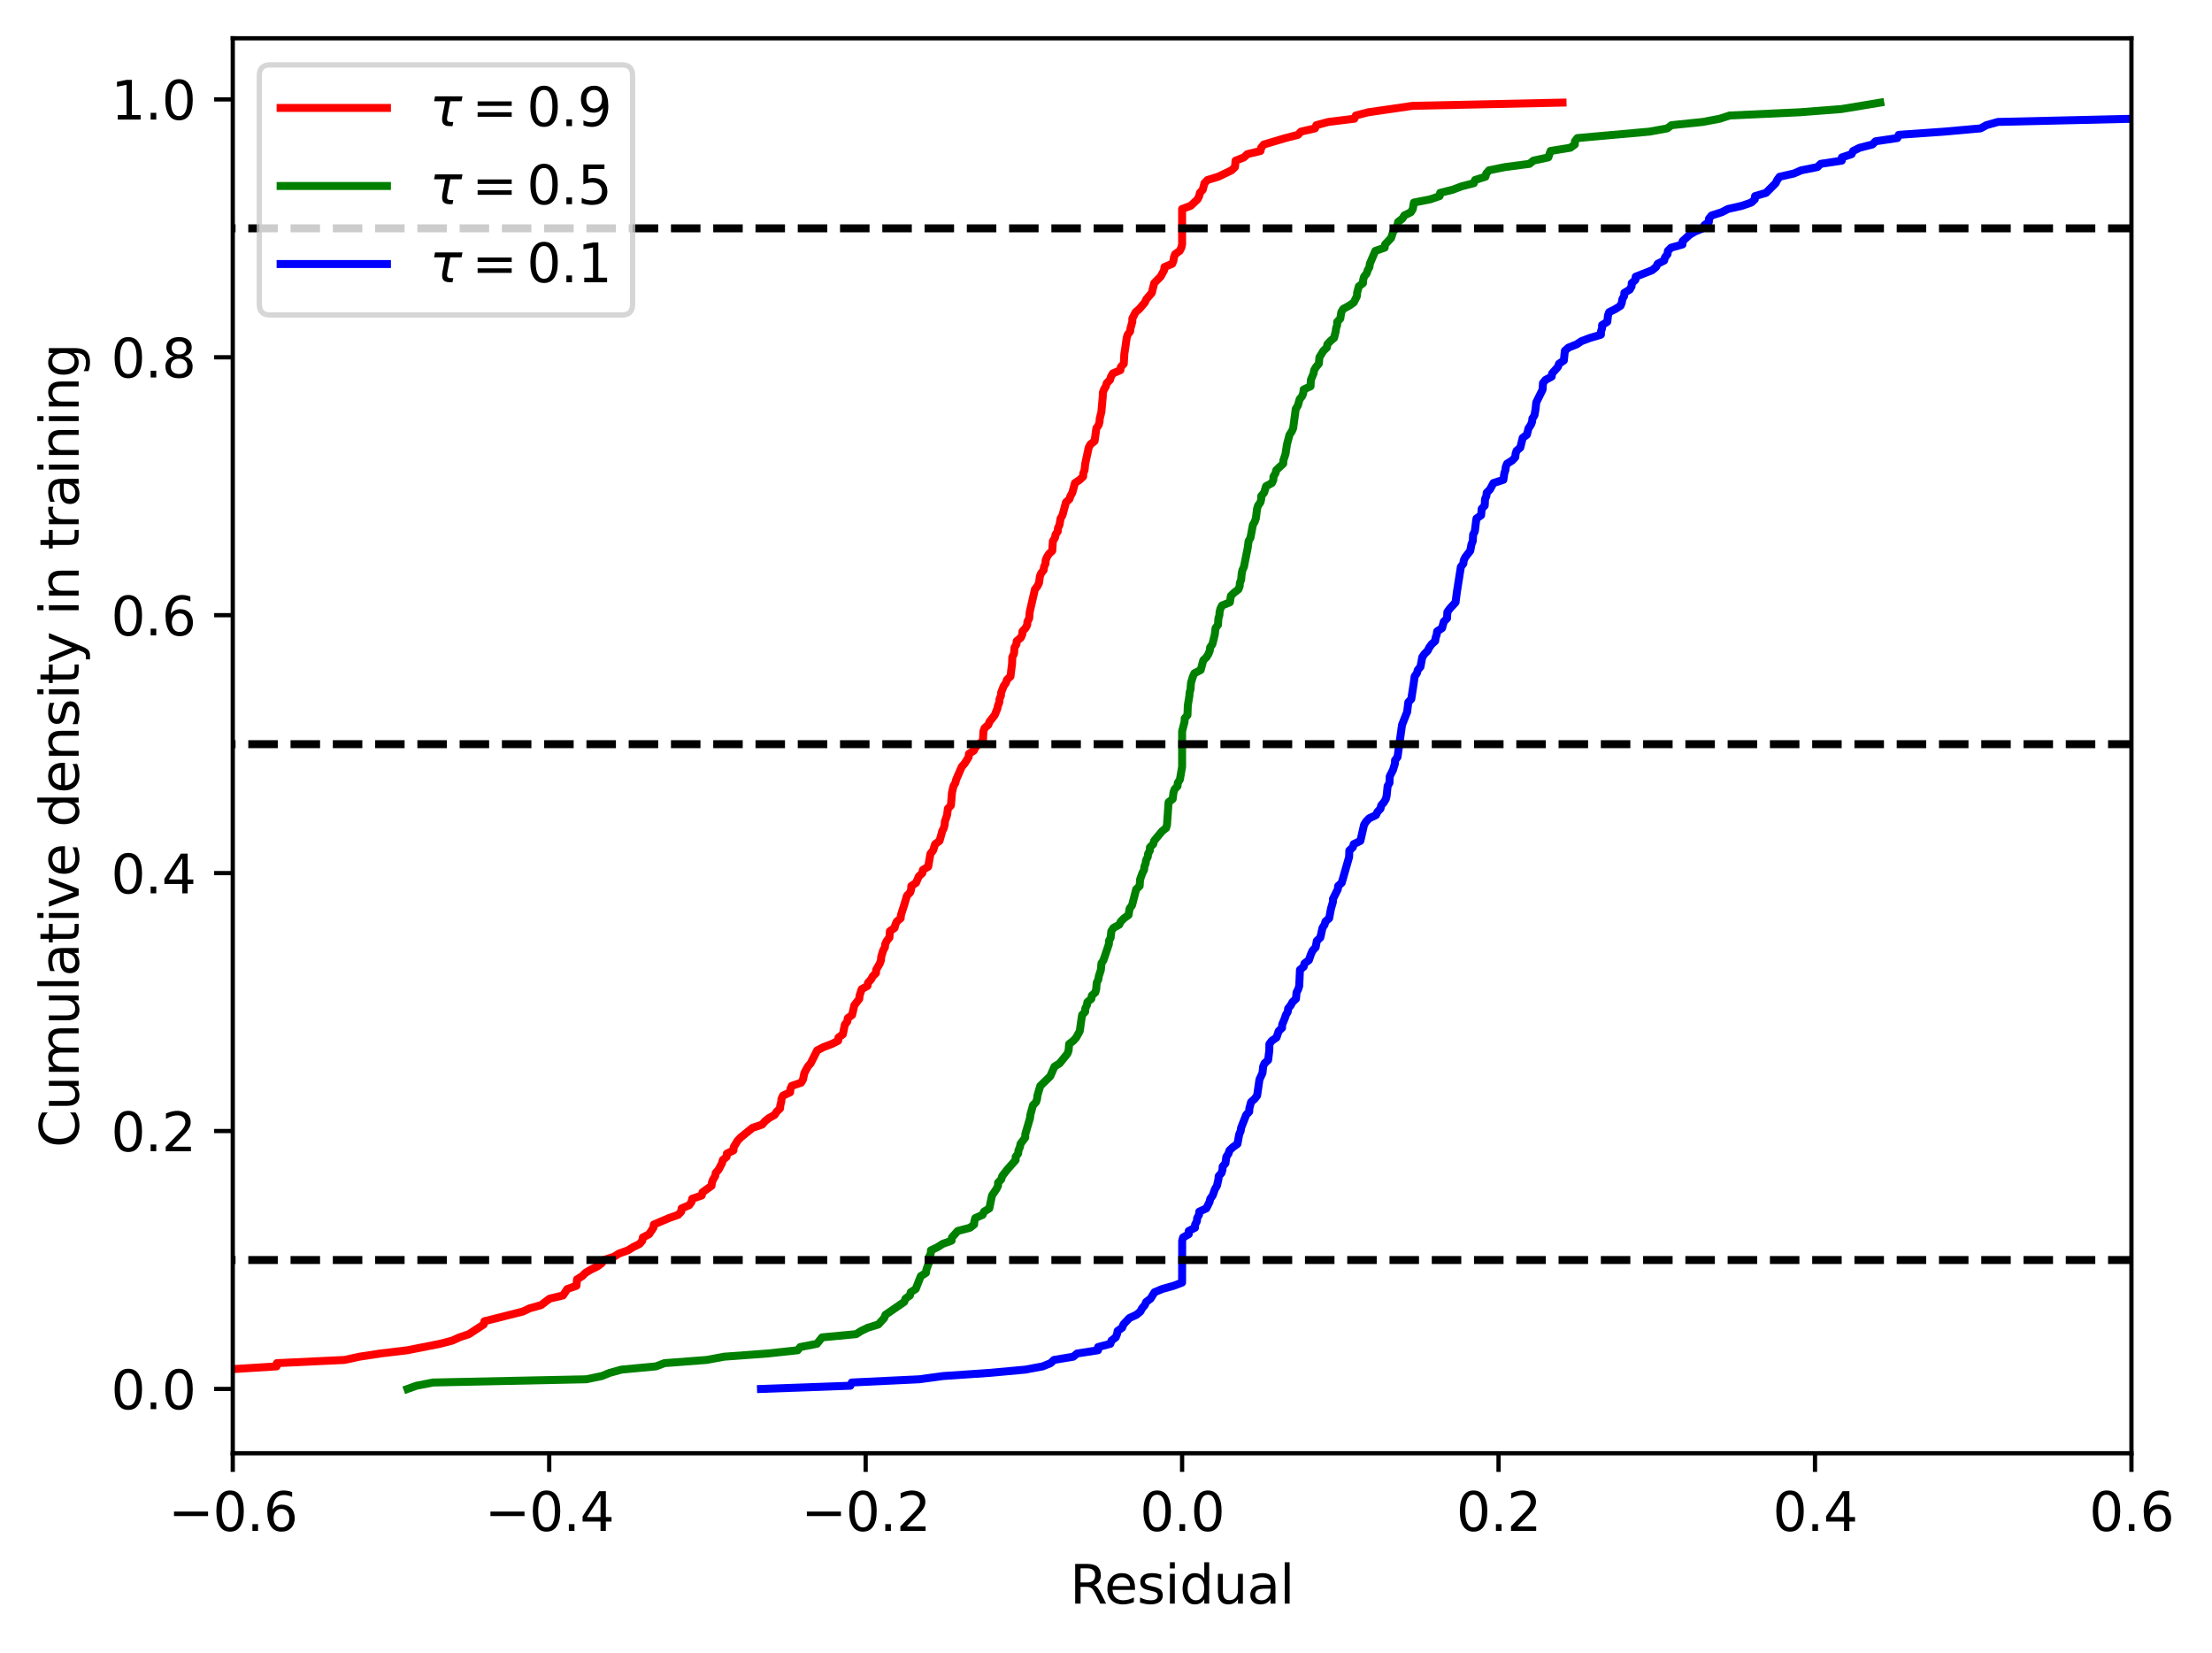 <?xml version="1.0" encoding="utf-8" standalone="no"?>
<!DOCTYPE svg PUBLIC "-//W3C//DTD SVG 1.1//EN"
  "http://www.w3.org/Graphics/SVG/1.1/DTD/svg11.dtd">
<svg xmlns:xlink="http://www.w3.org/1999/xlink" width="416.053pt" height="310.868pt" viewBox="0 0 416.053 310.868" xmlns="http://www.w3.org/2000/svg" version="1.1">
 <defs>
  <style type="text/css">*{stroke-linejoin: round; stroke-linecap: butt}</style>
 </defs>
 <g id="figure_1">
  <g id="patch_1">
   <path d="M 0 310.868 
L 416.053 310.868 
L 416.053 0 
L 0 0 
z
" style="fill: #ffffff"/>
  </g>
  <g id="axes_1">
   <g id="patch_2">
    <path d="M 43.781 273.312 
L 400.901 273.312 
L 400.901 7.2 
L 43.781 7.2 
z
" style="fill: #ffffff"/>
   </g>
   <g id="matplotlib.axis_1">
    <g id="xtick_1">
     <g id="line2d_1">
      <defs>
       <path id="me681185981" d="M 0 0 
L 0 3.5 
" style="stroke: #000000; stroke-width: 0.8"/>
      </defs>
      <g>
       <use xlink:href="#me681185981" x="43.781" y="273.312" style="stroke: #000000; stroke-width: 0.8"/>
      </g>
     </g>
     <g id="text_1">
      <!-- −0.6 -->
      <g transform="translate(31.64 287.91) scale(0.1 -0.1)">
       <defs>
        <path id="DejaVuSans-2212" d="M 678 2272 
L 4684 2272 
L 4684 1741 
L 678 1741 
L 678 2272 
z
" transform="scale(0.016)"/>
        <path id="DejaVuSans-30" d="M 2034 4250 
Q 1547 4250 1301 3770 
Q 1056 3291 1056 2328 
Q 1056 1369 1301 889 
Q 1547 409 2034 409 
Q 2525 409 2770 889 
Q 3016 1369 3016 2328 
Q 3016 3291 2770 3770 
Q 2525 4250 2034 4250 
z
M 2034 4750 
Q 2819 4750 3233 4129 
Q 3647 3509 3647 2328 
Q 3647 1150 3233 529 
Q 2819 -91 2034 -91 
Q 1250 -91 836 529 
Q 422 1150 422 2328 
Q 422 3509 836 4129 
Q 1250 4750 2034 4750 
z
" transform="scale(0.016)"/>
        <path id="DejaVuSans-2e" d="M 684 794 
L 1344 794 
L 1344 0 
L 684 0 
L 684 794 
z
" transform="scale(0.016)"/>
        <path id="DejaVuSans-36" d="M 2113 2584 
Q 1688 2584 1439 2293 
Q 1191 2003 1191 1497 
Q 1191 994 1439 701 
Q 1688 409 2113 409 
Q 2538 409 2786 701 
Q 3034 994 3034 1497 
Q 3034 2003 2786 2293 
Q 2538 2584 2113 2584 
z
M 3366 4563 
L 3366 3988 
Q 3128 4100 2886 4159 
Q 2644 4219 2406 4219 
Q 1781 4219 1451 3797 
Q 1122 3375 1075 2522 
Q 1259 2794 1537 2939 
Q 1816 3084 2150 3084 
Q 2853 3084 3261 2657 
Q 3669 2231 3669 1497 
Q 3669 778 3244 343 
Q 2819 -91 2113 -91 
Q 1303 -91 875 529 
Q 447 1150 447 2328 
Q 447 3434 972 4092 
Q 1497 4750 2381 4750 
Q 2619 4750 2861 4703 
Q 3103 4656 3366 4563 
z
" transform="scale(0.016)"/>
       </defs>
       <use xlink:href="#DejaVuSans-2212"/>
       <use xlink:href="#DejaVuSans-30" x="83.789"/>
       <use xlink:href="#DejaVuSans-2e" x="147.412"/>
       <use xlink:href="#DejaVuSans-36" x="179.199"/>
      </g>
     </g>
    </g>
    <g id="xtick_2">
     <g id="line2d_2">
      <g>
       <use xlink:href="#me681185981" x="103.301" y="273.312" style="stroke: #000000; stroke-width: 0.8"/>
      </g>
     </g>
     <g id="text_2">
      <!-- −0.4 -->
      <g transform="translate(91.16 287.91) scale(0.1 -0.1)">
       <defs>
        <path id="DejaVuSans-34" d="M 2419 4116 
L 825 1625 
L 2419 1625 
L 2419 4116 
z
M 2253 4666 
L 3047 4666 
L 3047 1625 
L 3713 1625 
L 3713 1100 
L 3047 1100 
L 3047 0 
L 2419 0 
L 2419 1100 
L 313 1100 
L 313 1709 
L 2253 4666 
z
" transform="scale(0.016)"/>
       </defs>
       <use xlink:href="#DejaVuSans-2212"/>
       <use xlink:href="#DejaVuSans-30" x="83.789"/>
       <use xlink:href="#DejaVuSans-2e" x="147.412"/>
       <use xlink:href="#DejaVuSans-34" x="179.199"/>
      </g>
     </g>
    </g>
    <g id="xtick_3">
     <g id="line2d_3">
      <g>
       <use xlink:href="#me681185981" x="162.821" y="273.312" style="stroke: #000000; stroke-width: 0.8"/>
      </g>
     </g>
     <g id="text_3">
      <!-- −0.2 -->
      <g transform="translate(150.68 287.91) scale(0.1 -0.1)">
       <defs>
        <path id="DejaVuSans-32" d="M 1228 531 
L 3431 531 
L 3431 0 
L 469 0 
L 469 531 
Q 828 903 1448 1529 
Q 2069 2156 2228 2338 
Q 2531 2678 2651 2914 
Q 2772 3150 2772 3378 
Q 2772 3750 2511 3984 
Q 2250 4219 1831 4219 
Q 1534 4219 1204 4116 
Q 875 4013 500 3803 
L 500 4441 
Q 881 4594 1212 4672 
Q 1544 4750 1819 4750 
Q 2544 4750 2975 4387 
Q 3406 4025 3406 3419 
Q 3406 3131 3298 2873 
Q 3191 2616 2906 2266 
Q 2828 2175 2409 1742 
Q 1991 1309 1228 531 
z
" transform="scale(0.016)"/>
       </defs>
       <use xlink:href="#DejaVuSans-2212"/>
       <use xlink:href="#DejaVuSans-30" x="83.789"/>
       <use xlink:href="#DejaVuSans-2e" x="147.412"/>
       <use xlink:href="#DejaVuSans-32" x="179.199"/>
      </g>
     </g>
    </g>
    <g id="xtick_4">
     <g id="line2d_4">
      <g>
       <use xlink:href="#me681185981" x="222.341" y="273.312" style="stroke: #000000; stroke-width: 0.8"/>
      </g>
     </g>
     <g id="text_4">
      <!-- 0.0 -->
      <g transform="translate(214.39 287.91) scale(0.1 -0.1)">
       <use xlink:href="#DejaVuSans-30"/>
       <use xlink:href="#DejaVuSans-2e" x="63.623"/>
       <use xlink:href="#DejaVuSans-30" x="95.41"/>
      </g>
     </g>
    </g>
    <g id="xtick_5">
     <g id="line2d_5">
      <g>
       <use xlink:href="#me681185981" x="281.861" y="273.312" style="stroke: #000000; stroke-width: 0.8"/>
      </g>
     </g>
     <g id="text_5">
      <!-- 0.2 -->
      <g transform="translate(273.91 287.91) scale(0.1 -0.1)">
       <use xlink:href="#DejaVuSans-30"/>
       <use xlink:href="#DejaVuSans-2e" x="63.623"/>
       <use xlink:href="#DejaVuSans-32" x="95.41"/>
      </g>
     </g>
    </g>
    <g id="xtick_6">
     <g id="line2d_6">
      <g>
       <use xlink:href="#me681185981" x="341.381" y="273.312" style="stroke: #000000; stroke-width: 0.8"/>
      </g>
     </g>
     <g id="text_6">
      <!-- 0.4 -->
      <g transform="translate(333.43 287.91) scale(0.1 -0.1)">
       <use xlink:href="#DejaVuSans-30"/>
       <use xlink:href="#DejaVuSans-2e" x="63.623"/>
       <use xlink:href="#DejaVuSans-34" x="95.41"/>
      </g>
     </g>
    </g>
    <g id="xtick_7">
     <g id="line2d_7">
      <g>
       <use xlink:href="#me681185981" x="400.901" y="273.312" style="stroke: #000000; stroke-width: 0.8"/>
      </g>
     </g>
     <g id="text_7">
      <!-- 0.6 -->
      <g transform="translate(392.95 287.91) scale(0.1 -0.1)">
       <use xlink:href="#DejaVuSans-30"/>
       <use xlink:href="#DejaVuSans-2e" x="63.623"/>
       <use xlink:href="#DejaVuSans-36" x="95.41"/>
      </g>
     </g>
    </g>
    <g id="text_8">
     <!-- Residual -->
     <g transform="translate(201.226 301.589) scale(0.1 -0.1)">
      <defs>
       <path id="DejaVuSans-52" d="M 2841 2188 
Q 3044 2119 3236 1894 
Q 3428 1669 3622 1275 
L 4263 0 
L 3584 0 
L 2988 1197 
Q 2756 1666 2539 1819 
Q 2322 1972 1947 1972 
L 1259 1972 
L 1259 0 
L 628 0 
L 628 4666 
L 2053 4666 
Q 2853 4666 3247 4331 
Q 3641 3997 3641 3322 
Q 3641 2881 3436 2590 
Q 3231 2300 2841 2188 
z
M 1259 4147 
L 1259 2491 
L 2053 2491 
Q 2509 2491 2742 2702 
Q 2975 2913 2975 3322 
Q 2975 3731 2742 3939 
Q 2509 4147 2053 4147 
L 1259 4147 
z
" transform="scale(0.016)"/>
       <path id="DejaVuSans-65" d="M 3597 1894 
L 3597 1613 
L 953 1613 
Q 991 1019 1311 708 
Q 1631 397 2203 397 
Q 2534 397 2845 478 
Q 3156 559 3463 722 
L 3463 178 
Q 3153 47 2828 -22 
Q 2503 -91 2169 -91 
Q 1331 -91 842 396 
Q 353 884 353 1716 
Q 353 2575 817 3079 
Q 1281 3584 2069 3584 
Q 2775 3584 3186 3129 
Q 3597 2675 3597 1894 
z
M 3022 2063 
Q 3016 2534 2758 2815 
Q 2500 3097 2075 3097 
Q 1594 3097 1305 2825 
Q 1016 2553 972 2059 
L 3022 2063 
z
" transform="scale(0.016)"/>
       <path id="DejaVuSans-73" d="M 2834 3397 
L 2834 2853 
Q 2591 2978 2328 3040 
Q 2066 3103 1784 3103 
Q 1356 3103 1142 2972 
Q 928 2841 928 2578 
Q 928 2378 1081 2264 
Q 1234 2150 1697 2047 
L 1894 2003 
Q 2506 1872 2764 1633 
Q 3022 1394 3022 966 
Q 3022 478 2636 193 
Q 2250 -91 1575 -91 
Q 1294 -91 989 -36 
Q 684 19 347 128 
L 347 722 
Q 666 556 975 473 
Q 1284 391 1588 391 
Q 1994 391 2212 530 
Q 2431 669 2431 922 
Q 2431 1156 2273 1281 
Q 2116 1406 1581 1522 
L 1381 1569 
Q 847 1681 609 1914 
Q 372 2147 372 2553 
Q 372 3047 722 3315 
Q 1072 3584 1716 3584 
Q 2034 3584 2315 3537 
Q 2597 3491 2834 3397 
z
" transform="scale(0.016)"/>
       <path id="DejaVuSans-69" d="M 603 3500 
L 1178 3500 
L 1178 0 
L 603 0 
L 603 3500 
z
M 603 4863 
L 1178 4863 
L 1178 4134 
L 603 4134 
L 603 4863 
z
" transform="scale(0.016)"/>
       <path id="DejaVuSans-64" d="M 2906 2969 
L 2906 4863 
L 3481 4863 
L 3481 0 
L 2906 0 
L 2906 525 
Q 2725 213 2448 61 
Q 2172 -91 1784 -91 
Q 1150 -91 751 415 
Q 353 922 353 1747 
Q 353 2572 751 3078 
Q 1150 3584 1784 3584 
Q 2172 3584 2448 3432 
Q 2725 3281 2906 2969 
z
M 947 1747 
Q 947 1113 1208 752 
Q 1469 391 1925 391 
Q 2381 391 2643 752 
Q 2906 1113 2906 1747 
Q 2906 2381 2643 2742 
Q 2381 3103 1925 3103 
Q 1469 3103 1208 2742 
Q 947 2381 947 1747 
z
" transform="scale(0.016)"/>
       <path id="DejaVuSans-75" d="M 544 1381 
L 544 3500 
L 1119 3500 
L 1119 1403 
Q 1119 906 1312 657 
Q 1506 409 1894 409 
Q 2359 409 2629 706 
Q 2900 1003 2900 1516 
L 2900 3500 
L 3475 3500 
L 3475 0 
L 2900 0 
L 2900 538 
Q 2691 219 2414 64 
Q 2138 -91 1772 -91 
Q 1169 -91 856 284 
Q 544 659 544 1381 
z
M 1991 3584 
L 1991 3584 
z
" transform="scale(0.016)"/>
       <path id="DejaVuSans-61" d="M 2194 1759 
Q 1497 1759 1228 1600 
Q 959 1441 959 1056 
Q 959 750 1161 570 
Q 1363 391 1709 391 
Q 2188 391 2477 730 
Q 2766 1069 2766 1631 
L 2766 1759 
L 2194 1759 
z
M 3341 1997 
L 3341 0 
L 2766 0 
L 2766 531 
Q 2569 213 2275 61 
Q 1981 -91 1556 -91 
Q 1019 -91 701 211 
Q 384 513 384 1019 
Q 384 1609 779 1909 
Q 1175 2209 1959 2209 
L 2766 2209 
L 2766 2266 
Q 2766 2663 2505 2880 
Q 2244 3097 1772 3097 
Q 1472 3097 1187 3025 
Q 903 2953 641 2809 
L 641 3341 
Q 956 3463 1253 3523 
Q 1550 3584 1831 3584 
Q 2591 3584 2966 3190 
Q 3341 2797 3341 1997 
z
" transform="scale(0.016)"/>
       <path id="DejaVuSans-6c" d="M 603 4863 
L 1178 4863 
L 1178 0 
L 603 0 
L 603 4863 
z
" transform="scale(0.016)"/>
      </defs>
      <use xlink:href="#DejaVuSans-52"/>
      <use xlink:href="#DejaVuSans-65" x="64.982"/>
      <use xlink:href="#DejaVuSans-73" x="126.506"/>
      <use xlink:href="#DejaVuSans-69" x="178.605"/>
      <use xlink:href="#DejaVuSans-64" x="206.389"/>
      <use xlink:href="#DejaVuSans-75" x="269.865"/>
      <use xlink:href="#DejaVuSans-61" x="333.244"/>
      <use xlink:href="#DejaVuSans-6c" x="394.523"/>
     </g>
    </g>
   </g>
   <g id="matplotlib.axis_2">
    <g id="ytick_1">
     <g id="line2d_8">
      <defs>
       <path id="m0bbc27e6a6" d="M 0 0 
L -3.5 0 
" style="stroke: #000000; stroke-width: 0.8"/>
      </defs>
      <g>
       <use xlink:href="#m0bbc27e6a6" x="43.781" y="261.216" style="stroke: #000000; stroke-width: 0.8"/>
      </g>
     </g>
     <g id="text_9">
      <!-- 0.0 -->
      <g transform="translate(20.878 265.015) scale(0.1 -0.1)">
       <use xlink:href="#DejaVuSans-30"/>
       <use xlink:href="#DejaVuSans-2e" x="63.623"/>
       <use xlink:href="#DejaVuSans-30" x="95.41"/>
      </g>
     </g>
    </g>
    <g id="ytick_2">
     <g id="line2d_9">
      <g>
       <use xlink:href="#m0bbc27e6a6" x="43.781" y="212.711" style="stroke: #000000; stroke-width: 0.8"/>
      </g>
     </g>
     <g id="text_10">
      <!-- 0.2 -->
      <g transform="translate(20.878 216.51) scale(0.1 -0.1)">
       <use xlink:href="#DejaVuSans-30"/>
       <use xlink:href="#DejaVuSans-2e" x="63.623"/>
       <use xlink:href="#DejaVuSans-32" x="95.41"/>
      </g>
     </g>
    </g>
    <g id="ytick_3">
     <g id="line2d_10">
      <g>
       <use xlink:href="#m0bbc27e6a6" x="43.781" y="164.205" style="stroke: #000000; stroke-width: 0.8"/>
      </g>
     </g>
     <g id="text_11">
      <!-- 0.4 -->
      <g transform="translate(20.878 168.005) scale(0.1 -0.1)">
       <use xlink:href="#DejaVuSans-30"/>
       <use xlink:href="#DejaVuSans-2e" x="63.623"/>
       <use xlink:href="#DejaVuSans-34" x="95.41"/>
      </g>
     </g>
    </g>
    <g id="ytick_4">
     <g id="line2d_11">
      <g>
       <use xlink:href="#m0bbc27e6a6" x="43.781" y="115.7" style="stroke: #000000; stroke-width: 0.8"/>
      </g>
     </g>
     <g id="text_12">
      <!-- 0.6 -->
      <g transform="translate(20.878 119.499) scale(0.1 -0.1)">
       <use xlink:href="#DejaVuSans-30"/>
       <use xlink:href="#DejaVuSans-2e" x="63.623"/>
       <use xlink:href="#DejaVuSans-36" x="95.41"/>
      </g>
     </g>
    </g>
    <g id="ytick_5">
     <g id="line2d_12">
      <g>
       <use xlink:href="#m0bbc27e6a6" x="43.781" y="67.195" style="stroke: #000000; stroke-width: 0.8"/>
      </g>
     </g>
     <g id="text_13">
      <!-- 0.8 -->
      <g transform="translate(20.878 70.994) scale(0.1 -0.1)">
       <defs>
        <path id="DejaVuSans-38" d="M 2034 2216 
Q 1584 2216 1326 1975 
Q 1069 1734 1069 1313 
Q 1069 891 1326 650 
Q 1584 409 2034 409 
Q 2484 409 2743 651 
Q 3003 894 3003 1313 
Q 3003 1734 2745 1975 
Q 2488 2216 2034 2216 
z
M 1403 2484 
Q 997 2584 770 2862 
Q 544 3141 544 3541 
Q 544 4100 942 4425 
Q 1341 4750 2034 4750 
Q 2731 4750 3128 4425 
Q 3525 4100 3525 3541 
Q 3525 3141 3298 2862 
Q 3072 2584 2669 2484 
Q 3125 2378 3379 2068 
Q 3634 1759 3634 1313 
Q 3634 634 3220 271 
Q 2806 -91 2034 -91 
Q 1263 -91 848 271 
Q 434 634 434 1313 
Q 434 1759 690 2068 
Q 947 2378 1403 2484 
z
M 1172 3481 
Q 1172 3119 1398 2916 
Q 1625 2713 2034 2713 
Q 2441 2713 2670 2916 
Q 2900 3119 2900 3481 
Q 2900 3844 2670 4047 
Q 2441 4250 2034 4250 
Q 1625 4250 1398 4047 
Q 1172 3844 1172 3481 
z
" transform="scale(0.016)"/>
       </defs>
       <use xlink:href="#DejaVuSans-30"/>
       <use xlink:href="#DejaVuSans-2e" x="63.623"/>
       <use xlink:href="#DejaVuSans-38" x="95.41"/>
      </g>
     </g>
    </g>
    <g id="ytick_6">
     <g id="line2d_13">
      <g>
       <use xlink:href="#m0bbc27e6a6" x="43.781" y="18.69" style="stroke: #000000; stroke-width: 0.8"/>
      </g>
     </g>
     <g id="text_14">
      <!-- 1.0 -->
      <g transform="translate(20.878 22.489) scale(0.1 -0.1)">
       <defs>
        <path id="DejaVuSans-31" d="M 794 531 
L 1825 531 
L 1825 4091 
L 703 3866 
L 703 4441 
L 1819 4666 
L 2450 4666 
L 2450 531 
L 3481 531 
L 3481 0 
L 794 0 
L 794 531 
z
" transform="scale(0.016)"/>
       </defs>
       <use xlink:href="#DejaVuSans-31"/>
       <use xlink:href="#DejaVuSans-2e" x="63.623"/>
       <use xlink:href="#DejaVuSans-30" x="95.41"/>
      </g>
     </g>
    </g>
    <g id="text_15">
     <!-- Cumulative density in training -->
     <g transform="translate(14.798 215.821) rotate(-90) scale(0.1 -0.1)">
      <defs>
       <path id="DejaVuSans-43" d="M 4122 4306 
L 4122 3641 
Q 3803 3938 3442 4084 
Q 3081 4231 2675 4231 
Q 1875 4231 1450 3742 
Q 1025 3253 1025 2328 
Q 1025 1406 1450 917 
Q 1875 428 2675 428 
Q 3081 428 3442 575 
Q 3803 722 4122 1019 
L 4122 359 
Q 3791 134 3420 21 
Q 3050 -91 2638 -91 
Q 1578 -91 968 557 
Q 359 1206 359 2328 
Q 359 3453 968 4101 
Q 1578 4750 2638 4750 
Q 3056 4750 3426 4639 
Q 3797 4528 4122 4306 
z
" transform="scale(0.016)"/>
       <path id="DejaVuSans-6d" d="M 3328 2828 
Q 3544 3216 3844 3400 
Q 4144 3584 4550 3584 
Q 5097 3584 5394 3201 
Q 5691 2819 5691 2113 
L 5691 0 
L 5113 0 
L 5113 2094 
Q 5113 2597 4934 2840 
Q 4756 3084 4391 3084 
Q 3944 3084 3684 2787 
Q 3425 2491 3425 1978 
L 3425 0 
L 2847 0 
L 2847 2094 
Q 2847 2600 2669 2842 
Q 2491 3084 2119 3084 
Q 1678 3084 1418 2786 
Q 1159 2488 1159 1978 
L 1159 0 
L 581 0 
L 581 3500 
L 1159 3500 
L 1159 2956 
Q 1356 3278 1631 3431 
Q 1906 3584 2284 3584 
Q 2666 3584 2933 3390 
Q 3200 3197 3328 2828 
z
" transform="scale(0.016)"/>
       <path id="DejaVuSans-74" d="M 1172 4494 
L 1172 3500 
L 2356 3500 
L 2356 3053 
L 1172 3053 
L 1172 1153 
Q 1172 725 1289 603 
Q 1406 481 1766 481 
L 2356 481 
L 2356 0 
L 1766 0 
Q 1100 0 847 248 
Q 594 497 594 1153 
L 594 3053 
L 172 3053 
L 172 3500 
L 594 3500 
L 594 4494 
L 1172 4494 
z
" transform="scale(0.016)"/>
       <path id="DejaVuSans-76" d="M 191 3500 
L 800 3500 
L 1894 563 
L 2988 3500 
L 3597 3500 
L 2284 0 
L 1503 0 
L 191 3500 
z
" transform="scale(0.016)"/>
       <path id="DejaVuSans-20" transform="scale(0.016)"/>
       <path id="DejaVuSans-6e" d="M 3513 2113 
L 3513 0 
L 2938 0 
L 2938 2094 
Q 2938 2591 2744 2837 
Q 2550 3084 2163 3084 
Q 1697 3084 1428 2787 
Q 1159 2491 1159 1978 
L 1159 0 
L 581 0 
L 581 3500 
L 1159 3500 
L 1159 2956 
Q 1366 3272 1645 3428 
Q 1925 3584 2291 3584 
Q 2894 3584 3203 3211 
Q 3513 2838 3513 2113 
z
" transform="scale(0.016)"/>
       <path id="DejaVuSans-79" d="M 2059 -325 
Q 1816 -950 1584 -1140 
Q 1353 -1331 966 -1331 
L 506 -1331 
L 506 -850 
L 844 -850 
Q 1081 -850 1212 -737 
Q 1344 -625 1503 -206 
L 1606 56 
L 191 3500 
L 800 3500 
L 1894 763 
L 2988 3500 
L 3597 3500 
L 2059 -325 
z
" transform="scale(0.016)"/>
       <path id="DejaVuSans-72" d="M 2631 2963 
Q 2534 3019 2420 3045 
Q 2306 3072 2169 3072 
Q 1681 3072 1420 2755 
Q 1159 2438 1159 1844 
L 1159 0 
L 581 0 
L 581 3500 
L 1159 3500 
L 1159 2956 
Q 1341 3275 1631 3429 
Q 1922 3584 2338 3584 
Q 2397 3584 2469 3576 
Q 2541 3569 2628 3553 
L 2631 2963 
z
" transform="scale(0.016)"/>
       <path id="DejaVuSans-67" d="M 2906 1791 
Q 2906 2416 2648 2759 
Q 2391 3103 1925 3103 
Q 1463 3103 1205 2759 
Q 947 2416 947 1791 
Q 947 1169 1205 825 
Q 1463 481 1925 481 
Q 2391 481 2648 825 
Q 2906 1169 2906 1791 
z
M 3481 434 
Q 3481 -459 3084 -895 
Q 2688 -1331 1869 -1331 
Q 1566 -1331 1297 -1286 
Q 1028 -1241 775 -1147 
L 775 -588 
Q 1028 -725 1275 -790 
Q 1522 -856 1778 -856 
Q 2344 -856 2625 -561 
Q 2906 -266 2906 331 
L 2906 616 
Q 2728 306 2450 153 
Q 2172 0 1784 0 
Q 1141 0 747 490 
Q 353 981 353 1791 
Q 353 2603 747 3093 
Q 1141 3584 1784 3584 
Q 2172 3584 2450 3431 
Q 2728 3278 2906 2969 
L 2906 3500 
L 3481 3500 
L 3481 434 
z
" transform="scale(0.016)"/>
      </defs>
      <use xlink:href="#DejaVuSans-43"/>
      <use xlink:href="#DejaVuSans-75" x="69.824"/>
      <use xlink:href="#DejaVuSans-6d" x="133.203"/>
      <use xlink:href="#DejaVuSans-75" x="230.615"/>
      <use xlink:href="#DejaVuSans-6c" x="293.994"/>
      <use xlink:href="#DejaVuSans-61" x="321.777"/>
      <use xlink:href="#DejaVuSans-74" x="383.057"/>
      <use xlink:href="#DejaVuSans-69" x="422.266"/>
      <use xlink:href="#DejaVuSans-76" x="450.049"/>
      <use xlink:href="#DejaVuSans-65" x="509.229"/>
      <use xlink:href="#DejaVuSans-20" x="570.752"/>
      <use xlink:href="#DejaVuSans-64" x="602.539"/>
      <use xlink:href="#DejaVuSans-65" x="666.016"/>
      <use xlink:href="#DejaVuSans-6e" x="727.539"/>
      <use xlink:href="#DejaVuSans-73" x="790.918"/>
      <use xlink:href="#DejaVuSans-69" x="843.018"/>
      <use xlink:href="#DejaVuSans-74" x="870.801"/>
      <use xlink:href="#DejaVuSans-79" x="910.01"/>
      <use xlink:href="#DejaVuSans-20" x="969.189"/>
      <use xlink:href="#DejaVuSans-69" x="1000.977"/>
      <use xlink:href="#DejaVuSans-6e" x="1028.76"/>
      <use xlink:href="#DejaVuSans-20" x="1092.139"/>
      <use xlink:href="#DejaVuSans-74" x="1123.926"/>
      <use xlink:href="#DejaVuSans-72" x="1163.135"/>
      <use xlink:href="#DejaVuSans-61" x="1204.248"/>
      <use xlink:href="#DejaVuSans-69" x="1265.527"/>
      <use xlink:href="#DejaVuSans-6e" x="1293.311"/>
      <use xlink:href="#DejaVuSans-69" x="1356.689"/>
      <use xlink:href="#DejaVuSans-6e" x="1384.473"/>
      <use xlink:href="#DejaVuSans-67" x="1447.852"/>
     </g>
    </g>
   </g>
   <g id="line2d_14">
    <path d="M -1 259.252 
L 10.456 258.791 
L 18.733 258.184 
L 42.346 257.578 
L 52.018 256.972 
L 52.068 256.365 
L 64.826 255.759 
L 67.592 255.153 
L 71.563 254.547 
L 76.621 253.94 
L 82.737 252.728 
L 85.084 252.121 
L 86.398 251.515 
L 88.197 250.909 
L 90.98 249.09 
L 91.106 248.483 
L 98.323 246.664 
L 99.599 246.058 
L 101.768 245.452 
L 103.36 244.239 
L 105.894 243.633 
L 106.693 242.42 
L 108.426 241.814 
L 108.535 240.601 
L 109.512 239.995 
L 110.117 239.389 
L 111.103 238.782 
L 112.354 238.176 
L 113.177 237.57 
L 113.574 236.963 
L 115.463 236.357 
L 116.426 235.751 
L 118.118 235.144 
L 119.09 234.538 
L 120.314 233.932 
L 120.816 233.325 
L 120.912 232.719 
L 122.091 232.113 
L 122.892 230.9 
L 122.974 230.294 
L 125.821 229.081 
L 127.551 228.475 
L 128.13 227.869 
L 128.204 227.262 
L 129.627 226.656 
L 130.065 226.05 
L 130.196 225.443 
L 131.983 224.837 
L 132.127 224.231 
L 133.832 223.018 
L 133.901 222.412 
L 134.126 221.805 
L 134.52 221.199 
L 134.615 220.593 
L 135.147 219.987 
L 135.79 218.774 
L 135.947 218.168 
L 136.667 217.561 
L 136.713 216.955 
L 137.954 216.349 
L 137.998 215.742 
L 138.733 214.53 
L 139.304 213.923 
L 141.544 212.104 
L 143.349 211.498 
L 143.859 210.892 
L 144.613 210.285 
L 145.695 209.679 
L 146.083 209.073 
L 146.719 208.467 
L 146.768 207.86 
L 146.942 207.254 
L 146.989 206.648 
L 147.28 206.041 
L 148.611 205.435 
L 148.661 204.829 
L 148.913 204.222 
L 150.693 203.616 
L 151.038 203.01 
L 151.293 201.797 
L 151.948 200.584 
L 152.476 199.978 
L 153.691 197.553 
L 154.846 196.947 
L 156.449 196.34 
L 157.655 195.734 
L 157.706 195.128 
L 158.529 194.521 
L 158.907 192.702 
L 159.374 192.096 
L 159.455 191.49 
L 160.273 190.883 
L 160.686 189.064 
L 161.621 187.852 
L 161.676 187.245 
L 162.072 186.033 
L 163.157 185.427 
L 163.265 184.82 
L 163.828 184.214 
L 164.15 183.608 
L 164.763 183.001 
L 164.795 182.395 
L 165.488 181.182 
L 165.708 180.576 
L 165.74 179.97 
L 166.104 178.757 
L 166.444 178.151 
L 166.501 177.544 
L 166.796 176.938 
L 167.288 176.332 
L 167.381 175.119 
L 168.259 174.513 
L 168.404 173.907 
L 168.683 173.3 
L 169.407 172.694 
L 169.458 172.088 
L 170.047 170.269 
L 170.591 168.45 
L 171.191 167.843 
L 171.381 167.237 
L 171.41 166.631 
L 172.301 166.024 
L 172.82 164.812 
L 173.476 164.205 
L 173.583 163.599 
L 174.585 162.993 
L 175.003 160.568 
L 175.497 159.961 
L 175.891 158.749 
L 176.713 158.142 
L 177.061 156.93 
L 177.214 156.323 
L 177.525 155.717 
L 177.682 155.111 
L 177.72 154.504 
L 178.134 153.292 
L 178.286 152.079 
L 178.858 151.473 
L 179.058 149.048 
L 179.341 147.835 
L 179.7 147.229 
L 179.841 146.622 
L 180.898 144.197 
L 181.43 143.591 
L 182.19 142.378 
L 182.243 141.772 
L 183.168 141.165 
L 183.464 140.559 
L 184.087 139.953 
L 184.876 139.347 
L 184.967 137.528 
L 185.19 136.921 
L 185.89 136.315 
L 186.131 135.709 
L 187.095 134.496 
L 187.581 133.283 
L 187.714 132.677 
L 187.966 132.071 
L 187.997 131.464 
L 188.261 130.858 
L 188.305 130.252 
L 188.781 129.039 
L 189.196 128.433 
L 189.406 127.827 
L 190.06 127.22 
L 190.362 124.795 
L 190.401 123.582 
L 190.716 122.976 
L 190.823 121.763 
L 191.183 121.157 
L 191.237 120.551 
L 191.994 119.944 
L 192.272 119.338 
L 192.321 118.732 
L 192.891 118.125 
L 193.208 117.519 
L 193.246 116.913 
L 193.578 116.307 
L 193.679 115.094 
L 194.652 110.85 
L 195.121 110.243 
L 195.428 109.637 
L 195.583 108.424 
L 195.822 107.818 
L 196.298 107.212 
L 196.371 106.605 
L 196.654 105.999 
L 196.671 105.393 
L 196.907 104.787 
L 197.289 104.18 
L 197.923 103.574 
L 198.036 101.755 
L 198.429 101.149 
L 198.533 100.542 
L 198.952 99.936 
L 198.988 99.33 
L 199.279 98.723 
L 199.479 97.511 
L 199.839 96.904 
L 200.489 94.479 
L 201.144 93.873 
L 201.35 93.267 
L 201.693 92.66 
L 202.188 90.841 
L 203.082 90.235 
L 203.721 89.629 
L 203.753 89.022 
L 203.992 88.416 
L 204.121 87.203 
L 204.776 84.172 
L 205.095 83.565 
L 205.879 82.959 
L 206.216 80.534 
L 206.645 79.928 
L 206.812 79.321 
L 206.845 78.715 
L 207.156 77.502 
L 207.428 74.471 
L 207.429 73.864 
L 207.648 73.258 
L 207.998 72.652 
L 208.179 72.045 
L 208.785 71.439 
L 208.964 70.833 
L 209.317 70.227 
L 210.732 69.62 
L 210.82 69.014 
L 211.374 68.408 
L 211.472 66.589 
L 211.66 65.376 
L 211.915 63.557 
L 212.092 62.951 
L 212.556 62.344 
L 212.636 61.738 
L 212.976 60.525 
L 212.979 59.919 
L 213.588 58.707 
L 214.304 58.1 
L 215.335 56.888 
L 215.604 56.281 
L 216.645 55.069 
L 217.09 53.25 
L 218.287 52.037 
L 218.956 50.824 
L 219.03 50.218 
L 220.482 49.612 
L 220.715 49.005 
L 220.803 48.399 
L 221.03 47.793 
L 221.888 47.187 
L 222.198 46.58 
L 222.341 45.974 
L 222.341 39.304 
L 223.967 38.698 
L 225.251 37.485 
L 225.546 36.879 
L 225.687 36.273 
L 226.227 35.667 
L 226.544 34.454 
L 227.115 33.848 
L 229.118 33.241 
L 231.656 32.029 
L 232.287 31.422 
L 232.399 30.21 
L 233.963 29.603 
L 234.599 28.997 
L 237.09 28.391 
L 237.209 27.784 
L 237.704 27.178 
L 241.779 25.965 
L 244.136 25.359 
L 244.691 24.753 
L 247.336 24.147 
L 247.589 23.54 
L 249.858 22.934 
L 254.739 22.328 
L 255.01 21.721 
L 257.357 21.115 
L 265.728 19.902 
L 293.896 19.296 
L 293.896 19.296 
" clip-path="url(#pfd83c392ea)" style="fill: none; stroke: #ff0000; stroke-width: 1.5; stroke-linecap: square"/>
   </g>
   <g id="line2d_15">
    <path d="M 76.646 261.216 
L 78.335 260.61 
L 81.429 260.003 
L 110.286 259.397 
L 113.183 258.791 
L 114.693 258.184 
L 116.904 257.578 
L 123.378 256.972 
L 124.97 256.365 
L 132.926 255.759 
L 136.177 255.153 
L 144.398 254.547 
L 150.036 253.94 
L 150.511 253.334 
L 153.65 252.728 
L 154.622 251.515 
L 161.023 250.909 
L 161.984 250.302 
L 163.245 249.696 
L 165.21 249.09 
L 166.309 247.877 
L 166.546 247.271 
L 170.075 244.845 
L 170.306 244.239 
L 171.146 243.633 
L 171.292 243.027 
L 172.238 242.42 
L 173.187 239.995 
L 174.164 239.389 
L 174.24 238.782 
L 174.683 237.57 
L 174.77 236.357 
L 175.066 235.751 
L 175.099 235.144 
L 176.367 234.538 
L 177.31 233.932 
L 178.982 233.325 
L 179.047 232.719 
L 180.136 231.507 
L 182.43 230.9 
L 183.216 230.294 
L 183.265 229.688 
L 183.44 229.081 
L 184.818 228.475 
L 185.078 227.869 
L 186.078 227.262 
L 186.58 224.837 
L 187.409 223.624 
L 187.715 223.018 
L 187.725 222.412 
L 188.321 221.805 
L 188.497 221.199 
L 189.429 219.987 
L 191.03 218.168 
L 191.031 217.561 
L 191.499 216.955 
L 191.561 216.349 
L 191.834 215.742 
L 191.94 215.136 
L 192.837 213.923 
L 192.841 213.317 
L 193.733 210.285 
L 193.796 209.679 
L 194.297 207.86 
L 194.876 207.254 
L 195.065 206.648 
L 195.127 206.041 
L 195.669 204.222 
L 197.541 202.403 
L 198.338 200.584 
L 199.306 199.978 
L 200.774 198.159 
L 200.994 197.553 
L 201.095 196.34 
L 201.884 195.734 
L 202.426 195.128 
L 203.093 193.915 
L 203.345 192.096 
L 203.53 190.883 
L 204.107 190.277 
L 204.126 189.671 
L 204.431 189.064 
L 204.523 188.458 
L 205.266 187.852 
L 205.355 187.245 
L 206.021 186.639 
L 206.18 186.033 
L 206.281 184.82 
L 206.581 184.214 
L 206.669 183.608 
L 207.065 182.395 
L 207.168 181.182 
L 207.551 180.576 
L 208.572 177.544 
L 208.593 176.938 
L 208.907 176.332 
L 209.026 175.119 
L 209.415 174.513 
L 210.512 173.907 
L 210.813 173.3 
L 211.42 172.694 
L 212.269 172.088 
L 212.465 170.875 
L 212.92 170.269 
L 213.708 167.237 
L 214.357 166.631 
L 214.433 165.418 
L 214.866 164.205 
L 215.192 163.599 
L 215.238 162.993 
L 215.48 162.387 
L 215.558 161.78 
L 215.877 161.174 
L 215.938 160.568 
L 216.278 159.961 
L 216.288 159.355 
L 216.909 158.749 
L 217.069 158.142 
L 218.568 156.323 
L 219.336 155.717 
L 219.499 155.111 
L 219.799 150.867 
L 220.573 150.26 
L 220.716 149.048 
L 220.92 148.441 
L 221.483 147.835 
L 221.529 147.229 
L 221.924 146.622 
L 222.341 144.197 
L 222.341 137.528 
L 222.811 135.709 
L 222.827 135.102 
L 223.348 134.496 
L 223.413 132.677 
L 223.713 130.858 
L 223.747 130.252 
L 223.925 129.645 
L 224.011 128.433 
L 224.379 127.22 
L 224.657 126.614 
L 225.837 126.008 
L 226.323 124.189 
L 226.932 123.582 
L 227.305 122.976 
L 227.542 122.37 
L 227.608 121.763 
L 228.039 121.157 
L 228.49 119.338 
L 228.629 118.125 
L 229.09 117.519 
L 229.166 116.307 
L 229.354 115.7 
L 229.389 115.094 
L 229.545 114.488 
L 229.837 113.881 
L 231.326 113.275 
L 231.512 112.062 
L 232.135 111.456 
L 232.925 110.85 
L 233.169 110.243 
L 233.202 109.637 
L 233.445 109.031 
L 233.556 107.818 
L 233.691 107.212 
L 233.969 106.605 
L 234.696 102.968 
L 234.845 101.755 
L 235.196 101.149 
L 235.65 98.723 
L 235.997 98.117 
L 236.212 97.511 
L 236.442 95.692 
L 236.627 95.085 
L 237.066 94.479 
L 237.222 93.873 
L 237.237 93.267 
L 237.762 92.66 
L 238.126 91.448 
L 239.233 90.841 
L 239.506 90.235 
L 239.522 89.629 
L 239.9 89.022 
L 240.052 88.416 
L 241.357 87.203 
L 241.384 86.597 
L 241.789 85.384 
L 242.068 83.565 
L 242.55 81.747 
L 242.965 81.14 
L 243.227 80.534 
L 243.718 76.896 
L 244.108 76.29 
L 244.448 75.077 
L 244.943 74.471 
L 245.142 73.864 
L 245.199 73.258 
L 246.499 72.652 
L 246.56 71.439 
L 247.068 70.227 
L 247.171 69.62 
L 247.536 69.014 
L 248.055 68.408 
L 248.171 67.195 
L 248.915 65.982 
L 249.564 65.376 
L 249.654 64.77 
L 250.204 64.163 
L 250.919 63.557 
L 251.226 62.344 
L 251.306 61.738 
L 251.504 61.132 
L 251.514 60.525 
L 252.097 59.919 
L 252.283 58.707 
L 252.642 58.1 
L 253.759 57.494 
L 254.627 56.888 
L 255.232 55.675 
L 255.257 55.069 
L 255.579 53.856 
L 256.363 53.25 
L 256.394 52.643 
L 256.561 52.037 
L 257.049 51.431 
L 257.246 50.824 
L 257.58 50.218 
L 257.652 49.612 
L 258.682 47.187 
L 260.44 46.58 
L 260.516 45.974 
L 261.653 44.761 
L 262.051 43.549 
L 262.537 42.942 
L 262.845 42.336 
L 262.967 41.73 
L 263.77 41.123 
L 264.131 40.517 
L 265.371 39.911 
L 265.733 39.304 
L 265.939 38.092 
L 269.023 37.485 
L 270.78 36.879 
L 270.868 36.273 
L 273.275 35.667 
L 274.865 35.06 
L 277.21 34.454 
L 277.444 33.848 
L 279.391 33.241 
L 279.551 32.635 
L 280.07 32.029 
L 283.073 31.422 
L 287.682 30.816 
L 288.413 30.21 
L 291.217 29.603 
L 291.646 28.391 
L 295.371 27.784 
L 296.206 27.178 
L 296.224 26.572 
L 296.695 25.965 
L 310.249 24.753 
L 313.582 24.147 
L 314.396 23.54 
L 320.278 22.934 
L 323.484 22.328 
L 325.328 21.721 
L 338.488 21.115 
L 346.36 20.509 
L 353.658 19.296 
L 353.658 19.296 
" clip-path="url(#pfd83c392ea)" style="fill: none; stroke: #008000; stroke-width: 1.5; stroke-linecap: square"/>
   </g>
   <g id="line2d_16">
    <path d="M 143.133 261.216 
L 159.944 260.61 
L 160.209 260.003 
L 172.931 259.397 
L 177.374 258.791 
L 186.263 258.184 
L 192.865 257.578 
L 196.113 256.972 
L 197.609 256.365 
L 198.239 255.759 
L 201.861 255.153 
L 202.6 254.547 
L 206.527 253.94 
L 206.536 253.334 
L 208.851 252.728 
L 209.056 252.121 
L 209.857 251.515 
L 210.097 250.909 
L 210.217 250.302 
L 211.072 249.696 
L 211.296 249.09 
L 212.425 247.877 
L 213.753 247.271 
L 214.491 246.664 
L 214.803 246.058 
L 215.324 245.452 
L 215.588 244.845 
L 216.405 244.239 
L 217.151 243.027 
L 218.593 242.42 
L 220.761 241.814 
L 222.339 241.208 
L 222.355 233.325 
L 222.528 232.719 
L 223.586 232.113 
L 223.587 231.507 
L 224.76 230.9 
L 224.791 230.294 
L 225.121 229.688 
L 225.172 229.081 
L 225.515 228.475 
L 225.568 227.869 
L 226.893 227.262 
L 227.495 226.05 
L 227.644 225.443 
L 228.089 224.837 
L 228.521 223.624 
L 228.893 223.018 
L 229.17 221.805 
L 229.218 221.199 
L 229.76 220.593 
L 229.934 219.987 
L 229.97 219.38 
L 230.498 218.774 
L 230.659 217.561 
L 231.067 216.955 
L 231.254 216.349 
L 231.904 215.742 
L 232.752 215.136 
L 233.084 213.317 
L 233.356 212.711 
L 233.439 212.104 
L 234.392 209.679 
L 234.962 209.073 
L 234.987 208.467 
L 235.316 207.254 
L 235.99 206.648 
L 236.451 206.041 
L 236.893 203.01 
L 237.461 201.797 
L 237.584 200.584 
L 237.843 199.978 
L 238.518 199.372 
L 238.743 197.553 
L 238.759 196.34 
L 239.218 195.734 
L 240.096 195.128 
L 240.504 193.915 
L 241.145 193.309 
L 241.155 192.702 
L 241.663 191.49 
L 241.855 190.883 
L 242.217 190.277 
L 242.29 189.671 
L 242.773 189.064 
L 243.101 188.458 
L 243.757 187.852 
L 243.867 186.639 
L 244.182 186.033 
L 244.369 185.427 
L 244.508 182.395 
L 245.215 181.789 
L 245.366 181.182 
L 246.185 180.576 
L 246.607 179.363 
L 246.897 178.757 
L 247.461 178.151 
L 247.684 176.938 
L 248.337 176.332 
L 248.742 174.513 
L 249.135 173.907 
L 249.31 173.3 
L 250.002 172.694 
L 250.342 170.875 
L 250.7 169.662 
L 250.722 169.056 
L 251.63 167.237 
L 251.687 166.631 
L 252.363 166.024 
L 253.753 161.174 
L 253.794 159.961 
L 254.449 159.355 
L 254.624 158.749 
L 255.876 158.142 
L 256.566 155.111 
L 256.949 154.504 
L 257.531 153.898 
L 258.804 153.292 
L 259.09 152.685 
L 259.654 152.079 
L 259.79 151.473 
L 260.307 150.867 
L 260.663 150.26 
L 260.811 149.654 
L 260.996 147.835 
L 261.351 147.229 
L 261.39 146.016 
L 262.008 144.803 
L 262.373 143.591 
L 262.392 142.984 
L 262.858 142.378 
L 263.709 136.315 
L 264.671 133.89 
L 264.888 132.071 
L 265.448 131.464 
L 265.914 128.433 
L 266.076 127.22 
L 266.497 126.614 
L 266.669 126.008 
L 267.177 125.401 
L 267.514 123.582 
L 267.94 122.976 
L 268.535 122.37 
L 268.835 121.763 
L 269.278 121.157 
L 269.943 120.551 
L 270.022 119.944 
L 270.232 119.338 
L 270.309 118.732 
L 271.234 118.125 
L 271.559 116.913 
L 272.169 116.307 
L 272.236 115.094 
L 272.671 114.488 
L 273.776 113.275 
L 274.006 111.456 
L 274.774 106.605 
L 275.241 105.999 
L 275.313 105.393 
L 275.603 104.787 
L 276.544 103.574 
L 276.767 102.361 
L 277.016 101.755 
L 277.078 100.542 
L 277.397 99.936 
L 277.621 98.117 
L 277.708 97.511 
L 278.583 96.904 
L 278.69 95.692 
L 279.258 95.085 
L 279.315 93.873 
L 279.576 93.267 
L 279.638 92.66 
L 280.246 92.054 
L 280.898 90.841 
L 282.769 90.235 
L 282.945 89.022 
L 283.149 88.416 
L 283.218 87.81 
L 283.463 87.203 
L 284.437 86.597 
L 285.004 85.991 
L 285.059 85.384 
L 285.249 84.778 
L 285.955 84.172 
L 286.4 82.353 
L 287.194 81.747 
L 287.501 80.534 
L 287.926 79.928 
L 288.165 79.321 
L 288.229 78.715 
L 288.618 78.109 
L 288.827 76.896 
L 288.95 75.683 
L 290.149 73.258 
L 290.214 72.045 
L 290.703 71.439 
L 291.848 70.833 
L 291.933 70.227 
L 293.021 69.014 
L 293.235 68.408 
L 294.141 67.801 
L 294.332 65.982 
L 295.007 65.376 
L 296.531 64.77 
L 297.45 64.163 
L 299.053 63.557 
L 301.113 62.951 
L 301.124 62.344 
L 301.328 61.738 
L 301.337 61.132 
L 302.313 60.525 
L 302.448 59.313 
L 302.662 58.707 
L 303.875 58.1 
L 304.817 57.494 
L 305.051 56.888 
L 305.14 56.281 
L 305.48 55.675 
L 305.523 55.069 
L 306.537 54.462 
L 306.881 53.856 
L 306.912 53.25 
L 307.594 52.643 
L 307.654 52.037 
L 310.749 50.824 
L 311.48 50.218 
L 311.79 49.612 
L 313.003 49.005 
L 313.167 48.399 
L 313.642 47.793 
L 313.71 47.187 
L 314.311 46.58 
L 316.455 45.974 
L 316.472 45.368 
L 317.786 44.155 
L 318.801 43.549 
L 320.273 42.942 
L 320.597 42.336 
L 321.422 41.73 
L 321.441 41.123 
L 321.941 40.517 
L 323.85 39.911 
L 325.011 39.304 
L 327.656 38.698 
L 329.407 38.092 
L 330.06 37.485 
L 330.108 36.879 
L 332.166 36.273 
L 333.981 34.454 
L 334.278 33.848 
L 334.726 33.241 
L 337.395 32.635 
L 338.796 32.029 
L 341.836 31.422 
L 342.448 30.816 
L 346.423 30.21 
L 346.436 29.603 
L 348.261 28.997 
L 348.554 28.391 
L 349.79 27.784 
L 352.171 27.178 
L 352.777 26.572 
L 356.868 25.965 
L 357.132 25.359 
L 365.726 24.753 
L 372.526 24.147 
L 373.629 23.54 
L 375.785 22.934 
L 401.534 22.328 
L 404.323 21.721 
L 410.135 21.115 
L 410.439 20.509 
L 417.053 20.297 
L 417.053 20.297 
" clip-path="url(#pfd83c392ea)" style="fill: none; stroke: #0000ff; stroke-width: 1.5; stroke-linecap: square"/>
   </g>
   <g id="line2d_17">
    <path d="M -1 236.963 
L 2.899 236.963 
L 8.911 236.963 
L 14.923 236.963 
L 20.935 236.963 
L 26.947 236.963 
L 32.959 236.963 
L 38.972 236.963 
L 44.984 236.963 
L 50.996 236.963 
L 57.008 236.963 
L 63.02 236.963 
L 69.032 236.963 
L 75.044 236.963 
L 81.056 236.963 
L 87.069 236.963 
L 93.081 236.963 
L 99.093 236.963 
L 105.105 236.963 
L 111.117 236.963 
L 117.129 236.963 
L 123.141 236.963 
L 129.153 236.963 
L 135.165 236.963 
L 141.178 236.963 
L 147.19 236.963 
L 153.202 236.963 
L 159.214 236.963 
L 165.226 236.963 
L 171.238 236.963 
L 177.25 236.963 
L 183.262 236.963 
L 189.275 236.963 
L 195.287 236.963 
L 201.299 236.963 
L 207.311 236.963 
L 213.323 236.963 
L 219.335 236.963 
L 225.347 236.963 
L 231.359 236.963 
L 237.372 236.963 
L 243.384 236.963 
L 249.396 236.963 
L 255.408 236.963 
L 261.42 236.963 
L 267.432 236.963 
L 273.444 236.963 
L 279.456 236.963 
L 285.469 236.963 
L 291.481 236.963 
L 297.493 236.963 
L 303.505 236.963 
L 309.517 236.963 
L 315.529 236.963 
L 321.541 236.963 
L 327.553 236.963 
L 333.565 236.963 
L 339.578 236.963 
L 345.59 236.963 
L 351.602 236.963 
L 357.614 236.963 
L 363.626 236.963 
L 369.638 236.963 
L 375.65 236.963 
L 381.662 236.963 
L 387.675 236.963 
L 393.687 236.963 
L 399.699 236.963 
L 405.711 236.963 
L 411.723 236.963 
L 417.053 236.963 
" clip-path="url(#pfd83c392ea)" style="fill: none; stroke-dasharray: 5.55,2.4; stroke-dashoffset: 0; stroke: #000000; stroke-width: 1.5"/>
   </g>
   <g id="line2d_18">
    <path d="M -1 139.953 
L 2.899 139.953 
L 8.911 139.953 
L 14.923 139.953 
L 20.935 139.953 
L 26.947 139.953 
L 32.959 139.953 
L 38.972 139.953 
L 44.984 139.953 
L 50.996 139.953 
L 57.008 139.953 
L 63.02 139.953 
L 69.032 139.953 
L 75.044 139.953 
L 81.056 139.953 
L 87.069 139.953 
L 93.081 139.953 
L 99.093 139.953 
L 105.105 139.953 
L 111.117 139.953 
L 117.129 139.953 
L 123.141 139.953 
L 129.153 139.953 
L 135.165 139.953 
L 141.178 139.953 
L 147.19 139.953 
L 153.202 139.953 
L 159.214 139.953 
L 165.226 139.953 
L 171.238 139.953 
L 177.25 139.953 
L 183.262 139.953 
L 189.275 139.953 
L 195.287 139.953 
L 201.299 139.953 
L 207.311 139.953 
L 213.323 139.953 
L 219.335 139.953 
L 225.347 139.953 
L 231.359 139.953 
L 237.372 139.953 
L 243.384 139.953 
L 249.396 139.953 
L 255.408 139.953 
L 261.42 139.953 
L 267.432 139.953 
L 273.444 139.953 
L 279.456 139.953 
L 285.469 139.953 
L 291.481 139.953 
L 297.493 139.953 
L 303.505 139.953 
L 309.517 139.953 
L 315.529 139.953 
L 321.541 139.953 
L 327.553 139.953 
L 333.565 139.953 
L 339.578 139.953 
L 345.59 139.953 
L 351.602 139.953 
L 357.614 139.953 
L 363.626 139.953 
L 369.638 139.953 
L 375.65 139.953 
L 381.662 139.953 
L 387.675 139.953 
L 393.687 139.953 
L 399.699 139.953 
L 405.711 139.953 
L 411.723 139.953 
L 417.053 139.953 
" clip-path="url(#pfd83c392ea)" style="fill: none; stroke-dasharray: 5.55,2.4; stroke-dashoffset: 0; stroke: #000000; stroke-width: 1.5"/>
   </g>
   <g id="line2d_19">
    <path d="M -1 42.942 
L 2.899 42.942 
L 8.911 42.942 
L 14.923 42.942 
L 20.935 42.942 
L 26.947 42.942 
L 32.959 42.942 
L 38.972 42.942 
L 44.984 42.942 
L 50.996 42.942 
L 57.008 42.942 
L 63.02 42.942 
L 69.032 42.942 
L 75.044 42.942 
L 81.056 42.942 
L 87.069 42.942 
L 93.081 42.942 
L 99.093 42.942 
L 105.105 42.942 
L 111.117 42.942 
L 117.129 42.942 
L 123.141 42.942 
L 129.153 42.942 
L 135.165 42.942 
L 141.178 42.942 
L 147.19 42.942 
L 153.202 42.942 
L 159.214 42.942 
L 165.226 42.942 
L 171.238 42.942 
L 177.25 42.942 
L 183.262 42.942 
L 189.275 42.942 
L 195.287 42.942 
L 201.299 42.942 
L 207.311 42.942 
L 213.323 42.942 
L 219.335 42.942 
L 225.347 42.942 
L 231.359 42.942 
L 237.372 42.942 
L 243.384 42.942 
L 249.396 42.942 
L 255.408 42.942 
L 261.42 42.942 
L 267.432 42.942 
L 273.444 42.942 
L 279.456 42.942 
L 285.469 42.942 
L 291.481 42.942 
L 297.493 42.942 
L 303.505 42.942 
L 309.517 42.942 
L 315.529 42.942 
L 321.541 42.942 
L 327.553 42.942 
L 333.565 42.942 
L 339.578 42.942 
L 345.59 42.942 
L 351.602 42.942 
L 357.614 42.942 
L 363.626 42.942 
L 369.638 42.942 
L 375.65 42.942 
L 381.662 42.942 
L 387.675 42.942 
L 393.687 42.942 
L 399.699 42.942 
L 405.711 42.942 
L 411.723 42.942 
L 417.053 42.942 
" clip-path="url(#pfd83c392ea)" style="fill: none; stroke-dasharray: 5.55,2.4; stroke-dashoffset: 0; stroke: #000000; stroke-width: 1.5"/>
   </g>
   <g id="patch_3">
    <path d="M 43.781 273.312 
L 43.781 7.2 
" style="fill: none; stroke: #000000; stroke-width: 0.8; stroke-linejoin: miter; stroke-linecap: square"/>
   </g>
   <g id="patch_4">
    <path d="M 400.901 273.312 
L 400.901 7.2 
" style="fill: none; stroke: #000000; stroke-width: 0.8; stroke-linejoin: miter; stroke-linecap: square"/>
   </g>
   <g id="patch_5">
    <path d="M 43.781 273.312 
L 400.901 273.312 
" style="fill: none; stroke: #000000; stroke-width: 0.8; stroke-linejoin: miter; stroke-linecap: square"/>
   </g>
   <g id="patch_6">
    <path d="M 43.781 7.2 
L 400.901 7.2 
" style="fill: none; stroke: #000000; stroke-width: 0.8; stroke-linejoin: miter; stroke-linecap: square"/>
   </g>
   <g id="legend_1">
    <g id="patch_7">
     <path d="M 50.781 59.234 
L 116.981 59.234 
Q 118.981 59.234 118.981 57.234 
L 118.981 14.2 
Q 118.981 12.2 116.981 12.2 
L 50.781 12.2 
Q 48.781 12.2 48.781 14.2 
L 48.781 57.234 
Q 48.781 59.234 50.781 59.234 
z
" style="fill: #ffffff; opacity: 0.8; stroke: #cccccc; stroke-linejoin: miter"/>
    </g>
    <g id="line2d_20">
     <path d="M 52.781 20.298 
L 62.781 20.298 
L 72.781 20.298 
" style="fill: none; stroke: #ff0000; stroke-width: 1.5; stroke-linecap: square"/>
    </g>
    <g id="text_16">
     <!-- $\tau = 0.9$ -->
     <g transform="translate(80.781 23.798) scale(0.1 -0.1)">
      <defs>
       <path id="DejaVuSans-Oblique-3c4" d="M 2103 638 
Q 2188 488 2525 488 
L 2800 488 
L 2706 0 
L 2363 0 
Q 1800 0 1600 300 
Q 1403 606 1534 1269 
L 1856 2925 
L 541 2925 
L 653 3500 
L 3881 3500 
L 3769 2925 
L 2444 2925 
L 2113 1234 
Q 2025 781 2103 638 
z
" transform="scale(0.016)"/>
       <path id="DejaVuSans-3d" d="M 678 2906 
L 4684 2906 
L 4684 2381 
L 678 2381 
L 678 2906 
z
M 678 1631 
L 4684 1631 
L 4684 1100 
L 678 1100 
L 678 1631 
z
" transform="scale(0.016)"/>
       <path id="DejaVuSans-39" d="M 703 97 
L 703 672 
Q 941 559 1184 500 
Q 1428 441 1663 441 
Q 2288 441 2617 861 
Q 2947 1281 2994 2138 
Q 2813 1869 2534 1725 
Q 2256 1581 1919 1581 
Q 1219 1581 811 2004 
Q 403 2428 403 3163 
Q 403 3881 828 4315 
Q 1253 4750 1959 4750 
Q 2769 4750 3195 4129 
Q 3622 3509 3622 2328 
Q 3622 1225 3098 567 
Q 2575 -91 1691 -91 
Q 1453 -91 1209 -44 
Q 966 3 703 97 
z
M 1959 2075 
Q 2384 2075 2632 2365 
Q 2881 2656 2881 3163 
Q 2881 3666 2632 3958 
Q 2384 4250 1959 4250 
Q 1534 4250 1286 3958 
Q 1038 3666 1038 3163 
Q 1038 2656 1286 2365 
Q 1534 2075 1959 2075 
z
" transform="scale(0.016)"/>
      </defs>
      <use xlink:href="#DejaVuSans-Oblique-3c4" transform="translate(0 0.781)"/>
      <use xlink:href="#DejaVuSans-3d" transform="translate(79.688 0.781)"/>
      <use xlink:href="#DejaVuSans-30" transform="translate(182.959 0.781)"/>
      <use xlink:href="#DejaVuSans-2e" transform="translate(246.582 0.781)"/>
      <use xlink:href="#DejaVuSans-39" transform="translate(278.369 0.781)"/>
     </g>
    </g>
    <g id="line2d_21">
     <path d="M 52.781 34.977 
L 62.781 34.977 
L 72.781 34.977 
" style="fill: none; stroke: #008000; stroke-width: 1.5; stroke-linecap: square"/>
    </g>
    <g id="text_17">
     <!-- $\tau = 0.5$ -->
     <g transform="translate(80.781 38.477) scale(0.1 -0.1)">
      <defs>
       <path id="DejaVuSans-35" d="M 691 4666 
L 3169 4666 
L 3169 4134 
L 1269 4134 
L 1269 2991 
Q 1406 3038 1543 3061 
Q 1681 3084 1819 3084 
Q 2600 3084 3056 2656 
Q 3513 2228 3513 1497 
Q 3513 744 3044 326 
Q 2575 -91 1722 -91 
Q 1428 -91 1123 -41 
Q 819 9 494 109 
L 494 744 
Q 775 591 1075 516 
Q 1375 441 1709 441 
Q 2250 441 2565 725 
Q 2881 1009 2881 1497 
Q 2881 1984 2565 2268 
Q 2250 2553 1709 2553 
Q 1456 2553 1204 2497 
Q 953 2441 691 2322 
L 691 4666 
z
" transform="scale(0.016)"/>
      </defs>
      <use xlink:href="#DejaVuSans-Oblique-3c4" transform="translate(0 0.781)"/>
      <use xlink:href="#DejaVuSans-3d" transform="translate(79.688 0.781)"/>
      <use xlink:href="#DejaVuSans-30" transform="translate(182.959 0.781)"/>
      <use xlink:href="#DejaVuSans-2e" transform="translate(246.582 0.781)"/>
      <use xlink:href="#DejaVuSans-35" transform="translate(278.369 0.781)"/>
     </g>
    </g>
    <g id="line2d_22">
     <path d="M 52.781 49.655 
L 62.781 49.655 
L 72.781 49.655 
" style="fill: none; stroke: #0000ff; stroke-width: 1.5; stroke-linecap: square"/>
    </g>
    <g id="text_18">
     <!-- $\tau = 0.1$ -->
     <g transform="translate(80.781 53.155) scale(0.1 -0.1)">
      <use xlink:href="#DejaVuSans-Oblique-3c4" transform="translate(0 0.781)"/>
      <use xlink:href="#DejaVuSans-3d" transform="translate(79.688 0.781)"/>
      <use xlink:href="#DejaVuSans-30" transform="translate(182.959 0.781)"/>
      <use xlink:href="#DejaVuSans-2e" transform="translate(246.582 0.781)"/>
      <use xlink:href="#DejaVuSans-31" transform="translate(278.369 0.781)"/>
     </g>
    </g>
   </g>
  </g>
 </g>
 <defs>
  <clipPath id="pfd83c392ea">
   <rect x="43.781" y="7.2" width="357.12" height="266.112"/>
  </clipPath>
 </defs>
</svg>